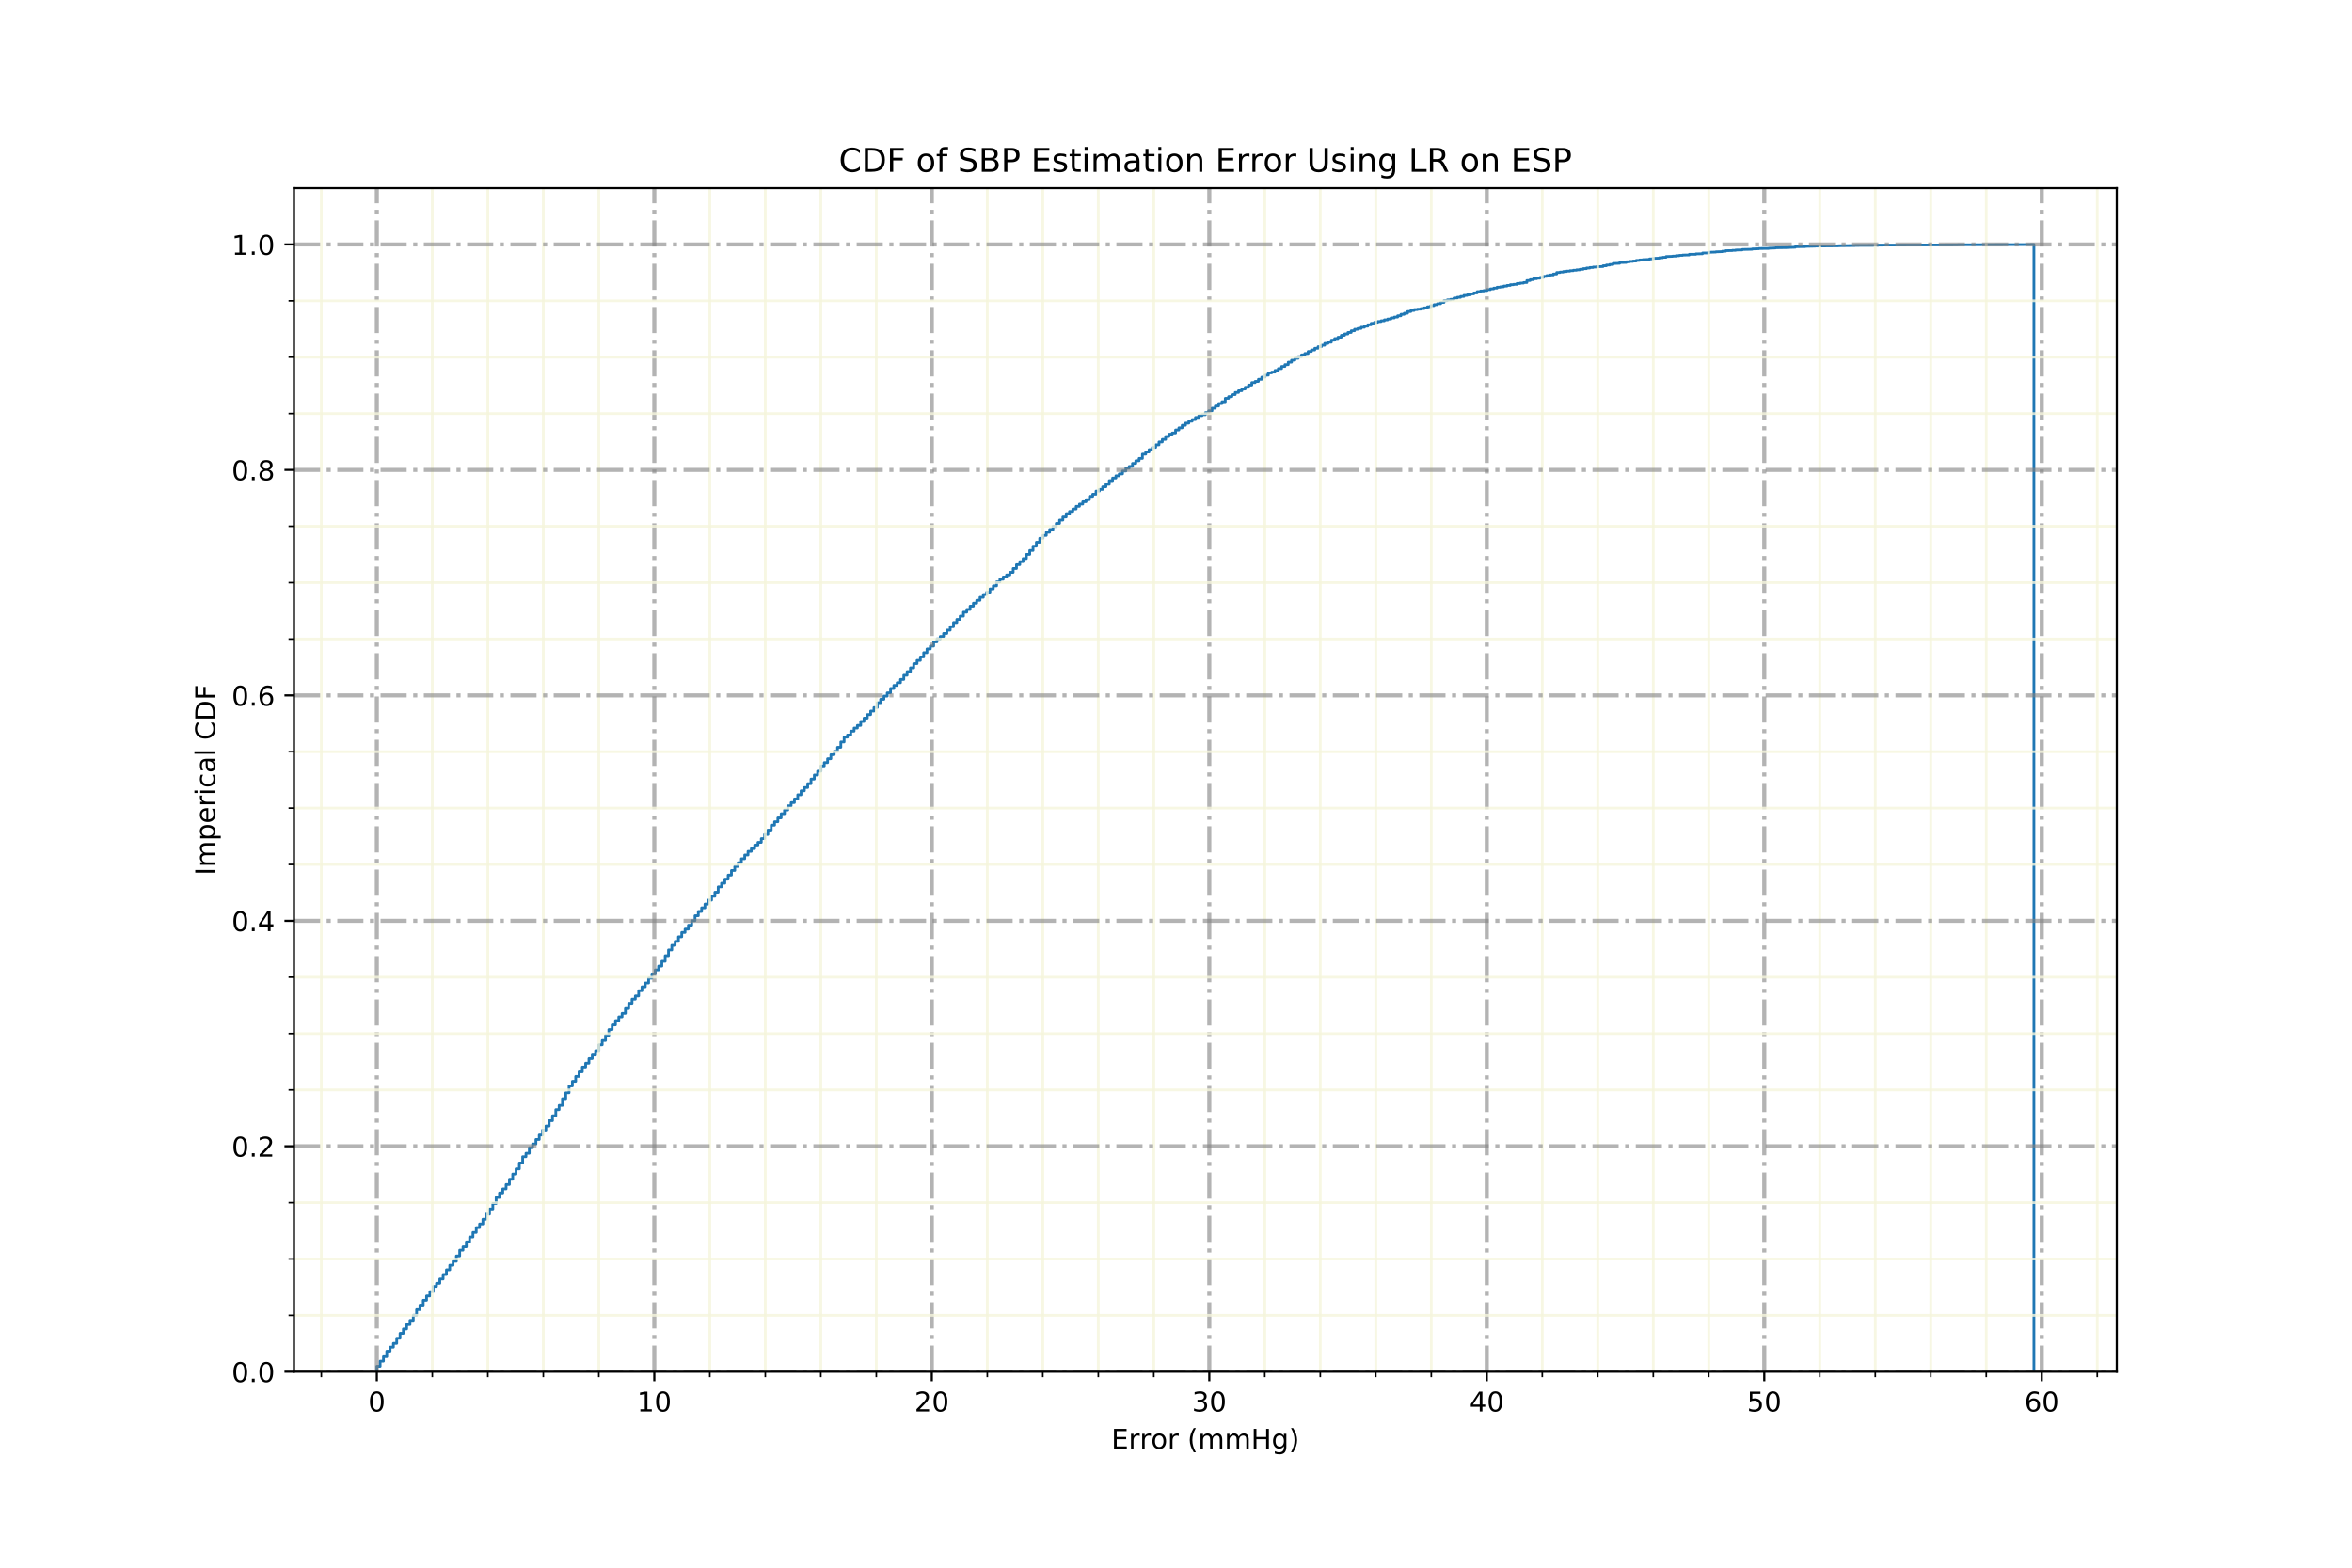 <?xml version="1.0" encoding="utf-8" standalone="no"?>
<!DOCTYPE svg PUBLIC "-//W3C//DTD SVG 1.1//EN"
  "http://www.w3.org/Graphics/SVG/1.1/DTD/svg11.dtd">
<!-- Created with matplotlib (https://matplotlib.org/) -->
<svg height="576pt" version="1.1" viewBox="0 0 864 576" width="864pt" xmlns="http://www.w3.org/2000/svg" xmlns:xlink="http://www.w3.org/1999/xlink">
 <defs>
  <style type="text/css">
*{stroke-linecap:butt;stroke-linejoin:round;}
  </style>
 </defs>
 <g id="figure_1">
  <g id="patch_1">
   <path d="M 0 576 
L 864 576 
L 864 0 
L 0 0 
z
" style="fill:#ffffff;"/>
  </g>
  <g id="axes_1">
   <g id="patch_2">
    <path d="M 108 504 
L 777.6 504 
L 777.6 69.12 
L 108 69.12 
z
" style="fill:#ffffff;"/>
   </g>
   <g id="patch_3">
    <path clip-path="url(#p859bf74085)" d="M 138.436 504 
L 138.436 501.997 
L 139.654 501.997 
L 139.654 500.111 
L 140.871 500.111 
L 140.871 498.461 
L 142.089 498.461 
L 142.089 496.457 
L 143.306 496.457 
L 143.306 494.965 
L 144.524 494.965 
L 144.524 493.59 
L 145.741 493.59 
L 145.741 491.704 
L 146.959 491.704 
L 146.959 489.897 
L 148.176 489.897 
L 148.176 488.286 
L 149.393 488.286 
L 149.393 486.676 
L 150.611 486.676 
L 150.611 485.144 
L 151.828 485.144 
L 151.828 483.258 
L 153.046 483.258 
L 153.046 481.176 
L 154.263 481.176 
L 154.263 479.526 
L 155.481 479.526 
L 155.481 477.758 
L 156.698 477.758 
L 156.698 476.148 
L 157.916 476.148 
L 157.916 474.576 
L 159.133 474.576 
L 159.133 472.651 
L 160.351 472.651 
L 160.351 471.512 
L 161.568 471.512 
L 161.568 469.941 
L 162.785 469.941 
L 162.785 468.291 
L 164.003 468.291 
L 164.003 466.562 
L 165.22 466.562 
L 165.22 464.873 
L 166.438 464.873 
L 166.438 463.42 
L 167.655 463.42 
L 167.655 461.455 
L 168.873 461.455 
L 168.873 459.334 
L 170.09 459.334 
L 170.09 458.116 
L 171.308 458.116 
L 171.308 456.309 
L 172.525 456.309 
L 172.525 454.502 
L 173.743 454.502 
L 173.743 452.813 
L 174.96 452.813 
L 174.96 451.045 
L 176.177 451.045 
L 176.177 449.709 
L 177.395 449.709 
L 177.395 447.981 
L 178.612 447.981 
L 178.612 446.095 
L 179.83 446.095 
L 179.83 444.21 
L 181.047 444.21 
L 181.047 442.167 
L 182.265 442.167 
L 182.265 439.967 
L 183.482 439.967 
L 183.482 438.317 
L 184.7 438.317 
L 184.7 436.824 
L 185.917 436.824 
L 185.917 435.214 
L 187.135 435.214 
L 187.135 433.289 
L 188.352 433.289 
L 188.352 431.364 
L 189.569 431.364 
L 189.569 429.478 
L 190.787 429.478 
L 190.787 427.318 
L 192.004 427.318 
L 192.004 425 
L 193.222 425 
L 193.222 423.743 
L 194.439 423.743 
L 194.439 421.7 
L 195.657 421.7 
L 195.657 420.325 
L 196.874 420.325 
L 196.874 418.675 
L 198.092 418.675 
L 198.092 417.025 
L 199.309 417.025 
L 199.309 415.218 
L 200.527 415.218 
L 200.527 413.725 
L 201.744 413.725 
L 201.744 411.761 
L 202.961 411.761 
L 202.961 409.954 
L 204.179 409.954 
L 204.179 407.715 
L 205.396 407.715 
L 205.396 406.144 
L 206.614 406.144 
L 206.614 403.669 
L 207.831 403.669 
L 207.831 401.508 
L 209.049 401.508 
L 209.049 398.994 
L 210.266 398.994 
L 210.266 397.305 
L 211.484 397.305 
L 211.484 395.498 
L 212.701 395.498 
L 212.701 393.808 
L 213.919 393.808 
L 213.919 392.041 
L 215.136 392.041 
L 215.136 390.626 
L 216.353 390.626 
L 216.353 388.937 
L 217.571 388.937 
L 217.571 387.641 
L 218.788 387.641 
L 218.788 386.03 
L 220.006 386.03 
L 220.006 383.869 
L 221.223 383.869 
L 221.223 382.298 
L 222.441 382.298 
L 222.441 380.412 
L 223.658 380.412 
L 223.658 378.291 
L 224.876 378.291 
L 224.876 376.563 
L 226.093 376.563 
L 226.093 374.991 
L 227.311 374.991 
L 227.311 373.616 
L 228.528 373.616 
L 228.528 372.32 
L 229.745 372.32 
L 229.745 370.552 
L 230.963 370.552 
L 230.963 368.627 
L 232.18 368.627 
L 232.18 367.095 
L 233.398 367.095 
L 233.398 365.917 
L 234.615 365.917 
L 234.615 363.992 
L 235.833 363.992 
L 235.833 362.578 
L 237.05 362.578 
L 237.05 361.163 
L 238.268 361.163 
L 238.268 359.396 
L 239.485 359.396 
L 239.485 357.824 
L 240.703 357.824 
L 240.703 356.371 
L 241.92 356.371 
L 241.92 354.956 
L 243.137 354.956 
L 243.137 353.189 
L 244.355 353.189 
L 244.355 351.146 
L 245.572 351.146 
L 245.572 349.025 
L 246.79 349.025 
L 246.79 347.335 
L 248.007 347.335 
L 248.007 345.882 
L 249.225 345.882 
L 249.225 344.193 
L 250.442 344.193 
L 250.442 342.582 
L 251.66 342.582 
L 251.66 341.364 
L 252.877 341.364 
L 252.877 339.95 
L 254.095 339.95 
L 254.095 338.261 
L 255.312 338.261 
L 255.312 336.454 
L 256.529 336.454 
L 256.529 334.882 
L 257.747 334.882 
L 257.747 333.547 
L 258.964 333.547 
L 258.964 332.172 
L 260.182 332.172 
L 260.182 330.718 
L 261.399 330.718 
L 261.399 329.304 
L 262.617 329.304 
L 262.617 327.811 
L 263.834 327.811 
L 263.834 325.847 
L 265.052 325.847 
L 265.052 324.511 
L 266.269 324.511 
L 266.269 323.019 
L 267.487 323.019 
L 267.487 321.526 
L 268.704 321.526 
L 268.704 319.837 
L 269.921 319.837 
L 269.921 318.344 
L 271.139 318.344 
L 271.139 316.969 
L 272.356 316.969 
L 272.356 315.515 
L 273.574 315.515 
L 273.574 314.14 
L 274.791 314.14 
L 274.791 312.805 
L 276.009 312.805 
L 276.009 311.783 
L 277.226 311.783 
L 277.226 310.487 
L 278.444 310.487 
L 278.444 309.505 
L 279.661 309.505 
L 279.661 308.13 
L 280.879 308.13 
L 280.879 306.598 
L 282.096 306.598 
L 282.096 304.987 
L 283.313 304.987 
L 283.313 303.18 
L 284.531 303.18 
L 284.531 301.923 
L 285.748 301.923 
L 285.748 300.509 
L 286.966 300.509 
L 286.966 298.977 
L 288.183 298.977 
L 288.183 297.602 
L 289.401 297.602 
L 289.401 296.07 
L 290.618 296.07 
L 290.618 294.891 
L 291.836 294.891 
L 291.836 293.556 
L 293.053 293.556 
L 293.053 292.023 
L 294.271 292.023 
L 294.271 290.57 
L 295.488 290.57 
L 295.488 289.352 
L 296.705 289.352 
L 296.705 287.938 
L 297.923 287.938 
L 297.923 286.249 
L 299.14 286.249 
L 299.14 284.756 
L 300.358 284.756 
L 300.358 283.342 
L 301.575 283.342 
L 301.575 281.417 
L 302.793 281.417 
L 302.793 280.199 
L 304.01 280.199 
L 304.01 278.785 
L 305.228 278.785 
L 305.228 277.292 
L 306.445 277.292 
L 306.445 276.035 
L 307.663 276.035 
L 307.663 274.581 
L 308.88 274.581 
L 308.88 272.617 
L 310.097 272.617 
L 310.097 270.849 
L 311.315 270.849 
L 311.315 270.064 
L 312.532 270.064 
L 312.532 268.649 
L 313.75 268.649 
L 313.75 267.51 
L 314.967 267.51 
L 314.967 266.528 
L 316.185 266.528 
L 316.185 265.075 
L 317.402 265.075 
L 317.402 263.857 
L 318.62 263.857 
L 318.62 262.56 
L 319.837 262.56 
L 319.837 261.264 
L 321.055 261.264 
L 321.055 259.968 
L 322.272 259.968 
L 322.272 258.2 
L 323.489 258.2 
L 323.489 256.943 
L 324.707 256.943 
L 324.707 255.764 
L 325.924 255.764 
L 325.924 254.586 
L 327.142 254.586 
L 327.142 252.975 
L 328.359 252.975 
L 328.359 251.836 
L 329.577 251.836 
L 329.577 250.854 
L 330.794 250.854 
L 330.794 249.636 
L 332.012 249.636 
L 332.012 248.104 
L 333.229 248.104 
L 333.229 246.768 
L 334.447 246.768 
L 334.447 245.393 
L 335.664 245.393 
L 335.664 243.822 
L 336.881 243.822 
L 336.881 242.643 
L 338.099 242.643 
L 338.099 241.386 
L 339.316 241.386 
L 339.316 239.815 
L 340.534 239.815 
L 340.534 238.44 
L 341.751 238.44 
L 341.751 237.379 
L 342.969 237.379 
L 342.969 235.847 
L 344.186 235.847 
L 344.186 234.747 
L 345.404 234.747 
L 345.404 233.844 
L 346.621 233.844 
L 346.621 232.744 
L 347.839 232.744 
L 347.839 231.526 
L 349.056 231.526 
L 349.056 230.269 
L 350.273 230.269 
L 350.273 228.737 
L 351.491 228.737 
L 351.491 227.598 
L 352.708 227.598 
L 352.708 226.38 
L 353.926 226.38 
L 353.926 224.926 
L 355.143 224.926 
L 355.143 223.944 
L 356.361 223.944 
L 356.361 222.726 
L 357.578 222.726 
L 357.578 221.626 
L 358.796 221.626 
L 358.796 220.566 
L 360.013 220.566 
L 360.013 219.466 
L 361.231 219.466 
L 361.231 218.444 
L 362.448 218.444 
L 362.448 217.58 
L 363.665 217.58 
L 363.665 216.402 
L 364.883 216.402 
L 364.883 215.262 
L 366.1 215.262 
L 366.1 213.809 
L 367.318 213.809 
L 367.318 212.827 
L 368.535 212.827 
L 368.535 212.002 
L 369.753 212.002 
L 369.753 211.255 
L 370.97 211.255 
L 370.97 210.313 
L 372.188 210.313 
L 372.188 208.898 
L 373.405 208.898 
L 373.405 207.484 
L 374.623 207.484 
L 374.623 206.384 
L 375.84 206.384 
L 375.84 205.245 
L 377.057 205.245 
L 377.057 203.713 
L 378.275 203.713 
L 378.275 202.259 
L 379.492 202.259 
L 379.492 200.688 
L 380.71 200.688 
L 380.71 199.235 
L 381.927 199.235 
L 381.927 197.781 
L 383.145 197.781 
L 383.145 196.72 
L 384.362 196.72 
L 384.362 195.581 
L 385.58 195.581 
L 385.58 194.56 
L 386.797 194.56 
L 386.797 193.421 
L 388.015 193.421 
L 388.015 192.321 
L 389.232 192.321 
L 389.232 191.103 
L 390.449 191.103 
L 390.449 189.964 
L 391.667 189.964 
L 391.667 188.746 
L 392.884 188.746 
L 392.884 187.921 
L 394.102 187.921 
L 394.102 187.017 
L 395.319 187.017 
L 395.319 186.035 
L 396.537 186.035 
L 396.537 185.21 
L 397.754 185.21 
L 397.754 184.346 
L 398.972 184.346 
L 398.972 183.6 
L 400.189 183.6 
L 400.189 182.382 
L 401.407 182.382 
L 401.407 181.596 
L 402.624 181.596 
L 402.624 180.457 
L 403.841 180.457 
L 403.841 179.828 
L 405.059 179.828 
L 405.059 178.885 
L 406.276 178.885 
L 406.276 177.943 
L 407.494 177.943 
L 407.494 176.607 
L 408.711 176.607 
L 408.711 175.664 
L 409.929 175.664 
L 409.929 174.839 
L 411.146 174.839 
L 411.146 174.132 
L 412.364 174.132 
L 412.364 173.071 
L 413.581 173.071 
L 413.581 172.05 
L 414.799 172.05 
L 414.799 171.382 
L 416.016 171.382 
L 416.016 170.282 
L 417.233 170.282 
L 417.233 169.3 
L 418.451 169.3 
L 418.451 168.436 
L 419.668 168.436 
L 419.668 166.865 
L 420.886 166.865 
L 420.886 166.079 
L 422.103 166.079 
L 422.103 165.215 
L 423.321 165.215 
L 423.321 164.39 
L 424.538 164.39 
L 424.538 163.447 
L 425.756 163.447 
L 425.756 162.386 
L 426.973 162.386 
L 426.973 161.443 
L 428.191 161.443 
L 428.191 160.383 
L 429.408 160.383 
L 429.408 159.518 
L 430.625 159.518 
L 430.625 159.086 
L 431.843 159.086 
L 431.843 157.986 
L 433.06 157.986 
L 433.06 157.201 
L 434.278 157.201 
L 434.278 156.258 
L 435.495 156.258 
L 435.495 155.472 
L 436.713 155.472 
L 436.713 154.765 
L 437.93 154.765 
L 437.93 154.176 
L 439.148 154.176 
L 439.148 153.39 
L 440.365 153.39 
L 440.365 152.722 
L 441.583 152.722 
L 441.583 152.369 
L 442.8 152.369 
L 442.8 151.622 
L 444.017 151.622 
L 444.017 150.955 
L 445.235 150.955 
L 445.235 149.972 
L 446.452 149.972 
L 446.452 149.187 
L 447.67 149.187 
L 447.67 148.283 
L 448.887 148.283 
L 448.887 147.615 
L 450.105 147.615 
L 450.105 146.358 
L 451.322 146.358 
L 451.322 145.73 
L 452.54 145.73 
L 452.54 144.983 
L 453.757 144.983 
L 453.757 144.198 
L 454.975 144.198 
L 454.975 143.569 
L 456.192 143.569 
L 456.192 142.941 
L 457.409 142.941 
L 457.409 142.312 
L 458.627 142.312 
L 458.627 141.487 
L 459.844 141.487 
L 459.844 140.584 
L 461.062 140.584 
L 461.062 140.151 
L 462.279 140.151 
L 462.279 139.366 
L 463.497 139.366 
L 463.497 138.58 
L 464.714 138.58 
L 464.714 137.834 
L 465.932 137.834 
L 465.932 137.009 
L 467.149 137.009 
L 467.149 136.734 
L 468.367 136.734 
L 468.367 136.105 
L 469.584 136.105 
L 469.584 135.437 
L 470.801 135.437 
L 470.801 134.652 
L 472.019 134.652 
L 472.019 133.984 
L 473.236 133.984 
L 473.236 133.08 
L 474.454 133.08 
L 474.454 132.334 
L 475.671 132.334 
L 475.671 131.666 
L 476.889 131.666 
L 476.889 131.038 
L 478.106 131.038 
L 478.106 130.409 
L 479.324 130.409 
L 479.324 129.898 
L 480.541 129.898 
L 480.541 129.152 
L 481.759 129.152 
L 481.759 128.602 
L 482.976 128.602 
L 482.976 127.973 
L 484.193 127.973 
L 484.193 127.384 
L 485.411 127.384 
L 485.411 126.834 
L 486.628 126.834 
L 486.628 126.166 
L 487.846 126.166 
L 487.846 125.734 
L 489.063 125.734 
L 489.063 124.988 
L 490.281 124.988 
L 490.281 124.399 
L 491.498 124.399 
L 491.498 123.927 
L 492.716 123.927 
L 492.716 123.22 
L 493.933 123.22 
L 493.933 122.709 
L 495.151 122.709 
L 495.151 122.159 
L 496.368 122.159 
L 496.368 121.531 
L 497.585 121.531 
L 497.585 120.981 
L 498.803 120.981 
L 498.803 120.667 
L 500.02 120.667 
L 500.02 120.234 
L 501.238 120.234 
L 501.238 119.842 
L 502.455 119.842 
L 502.455 119.331 
L 503.673 119.331 
L 503.673 118.82 
L 504.89 118.82 
L 504.89 118.427 
L 506.108 118.427 
L 506.108 118.152 
L 507.325 118.152 
L 507.325 117.877 
L 508.543 117.877 
L 508.543 117.524 
L 509.76 117.524 
L 509.76 117.21 
L 510.977 117.21 
L 510.977 116.817 
L 512.195 116.817 
L 512.195 116.502 
L 513.412 116.502 
L 513.412 116.031 
L 514.63 116.031 
L 514.63 115.481 
L 515.847 115.481 
L 515.847 115.088 
L 517.065 115.088 
L 517.065 114.46 
L 518.282 114.46 
L 518.282 114.067 
L 519.5 114.067 
L 519.5 113.753 
L 520.717 113.753 
L 520.717 113.595 
L 521.935 113.595 
L 521.935 113.399 
L 523.152 113.399 
L 523.152 113.124 
L 524.369 113.124 
L 524.369 112.731 
L 525.587 112.731 
L 525.587 112.299 
L 526.804 112.299 
L 526.804 111.945 
L 528.022 111.945 
L 528.022 111.592 
L 529.239 111.592 
L 529.239 111.121 
L 530.457 111.121 
L 530.457 110.453 
L 531.674 110.453 
L 531.674 110.178 
L 532.892 110.178 
L 532.892 109.981 
L 534.109 109.981 
L 534.109 109.51 
L 535.327 109.51 
L 535.327 109.235 
L 536.544 109.235 
L 536.544 108.921 
L 537.761 108.921 
L 537.761 108.528 
L 538.979 108.528 
L 538.979 108.331 
L 540.196 108.331 
L 540.196 107.978 
L 541.414 107.978 
L 541.414 107.624 
L 542.631 107.624 
L 542.631 107.153 
L 543.849 107.153 
L 543.849 106.917 
L 545.066 106.917 
L 545.066 106.76 
L 546.284 106.76 
L 546.284 106.406 
L 547.501 106.406 
L 547.501 106.131 
L 548.719 106.131 
L 548.719 105.856 
L 549.936 105.856 
L 549.936 105.542 
L 551.153 105.542 
L 551.153 105.385 
L 552.371 105.385 
L 552.371 105.11 
L 553.588 105.11 
L 553.588 104.874 
L 554.806 104.874 
L 554.806 104.599 
L 556.023 104.599 
L 556.023 104.482 
L 557.241 104.482 
L 557.241 104.167 
L 558.458 104.167 
L 558.458 104.01 
L 559.676 104.01 
L 559.676 103.814 
L 560.893 103.814 
L 560.893 103.067 
L 562.111 103.067 
L 562.111 102.753 
L 563.328 102.753 
L 563.328 102.399 
L 564.545 102.399 
L 564.545 102.203 
L 565.763 102.203 
L 565.763 101.928 
L 566.98 101.928 
L 566.98 101.535 
L 568.198 101.535 
L 568.198 101.26 
L 569.415 101.26 
L 569.415 101.025 
L 570.633 101.025 
L 570.633 100.671 
L 571.85 100.671 
L 571.85 100.121 
L 573.068 100.121 
L 573.068 99.964 
L 574.285 99.964 
L 574.285 99.767 
L 575.503 99.767 
L 575.503 99.61 
L 576.72 99.61 
L 576.72 99.453 
L 577.937 99.453 
L 577.937 99.296 
L 579.155 99.296 
L 579.155 99.139 
L 580.372 99.139 
L 580.372 98.942 
L 581.59 98.942 
L 581.59 98.707 
L 582.807 98.707 
L 582.807 98.471 
L 584.025 98.471 
L 584.025 98.275 
L 585.242 98.275 
L 585.242 98.118 
L 586.46 98.118 
L 586.46 98 
L 588.895 97.921 
L 588.895 97.646 
L 590.112 97.646 
L 590.112 97.371 
L 591.329 97.371 
L 591.329 97.175 
L 592.547 97.175 
L 592.547 96.821 
L 594.982 96.743 
L 594.982 96.468 
L 597.417 96.428 
L 597.417 96.193 
L 598.634 96.193 
L 598.634 96.035 
L 599.852 96.035 
L 599.852 95.918 
L 601.069 95.918 
L 601.069 95.682 
L 602.287 95.682 
L 602.287 95.525 
L 603.504 95.525 
L 603.504 95.407 
L 605.939 95.328 
L 605.939 95.132 
L 607.156 95.132 
L 607.156 94.935 
L 609.591 94.857 
L 609.591 94.7 
L 610.809 94.7 
L 610.809 94.543 
L 612.026 94.543 
L 612.026 94.268 
L 614.461 94.189 
L 614.461 94.111 
L 615.679 94.111 
L 615.679 93.953 
L 616.896 93.953 
L 616.896 93.836 
L 618.113 93.836 
L 618.113 93.718 
L 620.548 93.678 
L 620.548 93.443 
L 622.983 93.443 
L 622.983 93.286 
L 625.418 93.246 
L 625.418 92.971 
L 627.853 92.932 
L 627.853 92.696 
L 630.288 92.618 
L 630.288 92.539 
L 632.723 92.461 
L 632.723 92.303 
L 633.94 92.303 
L 633.94 92.107 
L 636.375 92.068 
L 636.375 91.989 
L 637.593 91.989 
L 637.593 91.871 
L 640.028 91.832 
L 640.028 91.675 
L 643.68 91.596 
L 643.68 91.478 
L 646.115 91.4 
L 646.115 91.321 
L 649.767 91.282 
L 649.767 91.204 
L 652.202 91.125 
L 652.202 91.046 
L 657.072 90.968 
L 657.072 90.929 
L 659.507 90.85 
L 659.507 90.654 
L 663.159 90.614 
L 663.159 90.536 
L 666.812 90.457 
L 666.812 90.418 
L 675.334 90.339 
L 675.334 90.3 
L 681.421 90.221 
L 681.421 90.182 
L 689.943 90.143 
L 689.943 90.064 
L 719.162 89.986 
L 719.162 89.946 
L 745.946 89.868 
L 745.946 89.829 
L 747.164 89.829 
L 747.164 504 
L 747.164 504 
" style="fill:none;stroke:#1f77b4;stroke-linejoin:miter;"/>
   </g>
   <g id="matplotlib.axis_1">
    <g id="xtick_1">
     <g id="line2d_1">
      <path clip-path="url(#p859bf74085)" d="M 138.429 504 
L 138.429 69.12 
" style="fill:none;stroke:#808080;stroke-dasharray:9.6,2.4,1.5,2.4;stroke-dashoffset:0;stroke-opacity:0.6;stroke-width:1.5;"/>
     </g>
     <g id="line2d_2">
      <defs>
       <path d="M 0 0 
L 0 3.5 
" id="mbf875404cd" style="stroke:#000000;stroke-width:0.8;"/>
      </defs>
      <g>
       <use style="stroke:#000000;stroke-width:0.8;" x="138.429" xlink:href="#mbf875404cd" y="504"/>
      </g>
     </g>
     <g id="text_1">
      <!-- 0 -->
      <defs>
       <path d="M 31.781 66.406 
Q 24.172 66.406 20.328 58.906 
Q 16.5 51.422 16.5 36.375 
Q 16.5 21.391 20.328 13.891 
Q 24.172 6.391 31.781 6.391 
Q 39.453 6.391 43.281 13.891 
Q 47.125 21.391 47.125 36.375 
Q 47.125 51.422 43.281 58.906 
Q 39.453 66.406 31.781 66.406 
z
M 31.781 74.219 
Q 44.047 74.219 50.516 64.516 
Q 56.984 54.828 56.984 36.375 
Q 56.984 17.969 50.516 8.266 
Q 44.047 -1.422 31.781 -1.422 
Q 19.531 -1.422 13.062 8.266 
Q 6.594 17.969 6.594 36.375 
Q 6.594 54.828 13.062 64.516 
Q 19.531 74.219 31.781 74.219 
z
" id="DejaVuSans-48"/>
      </defs>
      <g transform="translate(135.247 518.598)scale(0.1 -0.1)">
       <use xlink:href="#DejaVuSans-48"/>
      </g>
     </g>
    </g>
    <g id="xtick_2">
     <g id="line2d_3">
      <path clip-path="url(#p859bf74085)" d="M 240.363 504 
L 240.363 69.12 
" style="fill:none;stroke:#808080;stroke-dasharray:9.6,2.4,1.5,2.4;stroke-dashoffset:0;stroke-opacity:0.6;stroke-width:1.5;"/>
     </g>
     <g id="line2d_4">
      <g>
       <use style="stroke:#000000;stroke-width:0.8;" x="240.363" xlink:href="#mbf875404cd" y="504"/>
      </g>
     </g>
     <g id="text_2">
      <!-- 10 -->
      <defs>
       <path d="M 12.406 8.297 
L 28.516 8.297 
L 28.516 63.922 
L 10.984 60.406 
L 10.984 69.391 
L 28.422 72.906 
L 38.281 72.906 
L 38.281 8.297 
L 54.391 8.297 
L 54.391 0 
L 12.406 0 
z
" id="DejaVuSans-49"/>
      </defs>
      <g transform="translate(234.001 518.598)scale(0.1 -0.1)">
       <use xlink:href="#DejaVuSans-49"/>
       <use x="63.623" xlink:href="#DejaVuSans-48"/>
      </g>
     </g>
    </g>
    <g id="xtick_3">
     <g id="line2d_5">
      <path clip-path="url(#p859bf74085)" d="M 342.298 504 
L 342.298 69.12 
" style="fill:none;stroke:#808080;stroke-dasharray:9.6,2.4,1.5,2.4;stroke-dashoffset:0;stroke-opacity:0.6;stroke-width:1.5;"/>
     </g>
     <g id="line2d_6">
      <g>
       <use style="stroke:#000000;stroke-width:0.8;" x="342.298" xlink:href="#mbf875404cd" y="504"/>
      </g>
     </g>
     <g id="text_3">
      <!-- 20 -->
      <defs>
       <path d="M 19.188 8.297 
L 53.609 8.297 
L 53.609 0 
L 7.328 0 
L 7.328 8.297 
Q 12.938 14.109 22.625 23.891 
Q 32.328 33.688 34.812 36.531 
Q 39.547 41.844 41.422 45.531 
Q 43.312 49.219 43.312 52.781 
Q 43.312 58.594 39.234 62.25 
Q 35.156 65.922 28.609 65.922 
Q 23.969 65.922 18.812 64.312 
Q 13.672 62.703 7.812 59.422 
L 7.812 69.391 
Q 13.766 71.781 18.938 73 
Q 24.125 74.219 28.422 74.219 
Q 39.75 74.219 46.484 68.547 
Q 53.219 62.891 53.219 53.422 
Q 53.219 48.922 51.531 44.891 
Q 49.859 40.875 45.406 35.406 
Q 44.188 33.984 37.641 27.219 
Q 31.109 20.453 19.188 8.297 
z
" id="DejaVuSans-50"/>
      </defs>
      <g transform="translate(335.935 518.598)scale(0.1 -0.1)">
       <use xlink:href="#DejaVuSans-50"/>
       <use x="63.623" xlink:href="#DejaVuSans-48"/>
      </g>
     </g>
    </g>
    <g id="xtick_4">
     <g id="line2d_7">
      <path clip-path="url(#p859bf74085)" d="M 444.233 504 
L 444.233 69.12 
" style="fill:none;stroke:#808080;stroke-dasharray:9.6,2.4,1.5,2.4;stroke-dashoffset:0;stroke-opacity:0.6;stroke-width:1.5;"/>
     </g>
     <g id="line2d_8">
      <g>
       <use style="stroke:#000000;stroke-width:0.8;" x="444.233" xlink:href="#mbf875404cd" y="504"/>
      </g>
     </g>
     <g id="text_4">
      <!-- 30 -->
      <defs>
       <path d="M 40.578 39.312 
Q 47.656 37.797 51.625 33 
Q 55.609 28.219 55.609 21.188 
Q 55.609 10.406 48.188 4.484 
Q 40.766 -1.422 27.094 -1.422 
Q 22.516 -1.422 17.656 -0.516 
Q 12.797 0.391 7.625 2.203 
L 7.625 11.719 
Q 11.719 9.328 16.594 8.109 
Q 21.484 6.891 26.812 6.891 
Q 36.078 6.891 40.938 10.547 
Q 45.797 14.203 45.797 21.188 
Q 45.797 27.641 41.281 31.266 
Q 36.766 34.906 28.719 34.906 
L 20.219 34.906 
L 20.219 43.016 
L 29.109 43.016 
Q 36.375 43.016 40.234 45.922 
Q 44.094 48.828 44.094 54.297 
Q 44.094 59.906 40.109 62.906 
Q 36.141 65.922 28.719 65.922 
Q 24.656 65.922 20.016 65.031 
Q 15.375 64.156 9.812 62.312 
L 9.812 71.094 
Q 15.438 72.656 20.344 73.438 
Q 25.25 74.219 29.594 74.219 
Q 40.828 74.219 47.359 69.109 
Q 53.906 64.016 53.906 55.328 
Q 53.906 49.266 50.438 45.094 
Q 46.969 40.922 40.578 39.312 
z
" id="DejaVuSans-51"/>
      </defs>
      <g transform="translate(437.87 518.598)scale(0.1 -0.1)">
       <use xlink:href="#DejaVuSans-51"/>
       <use x="63.623" xlink:href="#DejaVuSans-48"/>
      </g>
     </g>
    </g>
    <g id="xtick_5">
     <g id="line2d_9">
      <path clip-path="url(#p859bf74085)" d="M 546.167 504 
L 546.167 69.12 
" style="fill:none;stroke:#808080;stroke-dasharray:9.6,2.4,1.5,2.4;stroke-dashoffset:0;stroke-opacity:0.6;stroke-width:1.5;"/>
     </g>
     <g id="line2d_10">
      <g>
       <use style="stroke:#000000;stroke-width:0.8;" x="546.167" xlink:href="#mbf875404cd" y="504"/>
      </g>
     </g>
     <g id="text_5">
      <!-- 40 -->
      <defs>
       <path d="M 37.797 64.312 
L 12.891 25.391 
L 37.797 25.391 
z
M 35.203 72.906 
L 47.609 72.906 
L 47.609 25.391 
L 58.016 25.391 
L 58.016 17.188 
L 47.609 17.188 
L 47.609 0 
L 37.797 0 
L 37.797 17.188 
L 4.891 17.188 
L 4.891 26.703 
z
" id="DejaVuSans-52"/>
      </defs>
      <g transform="translate(539.805 518.598)scale(0.1 -0.1)">
       <use xlink:href="#DejaVuSans-52"/>
       <use x="63.623" xlink:href="#DejaVuSans-48"/>
      </g>
     </g>
    </g>
    <g id="xtick_6">
     <g id="line2d_11">
      <path clip-path="url(#p859bf74085)" d="M 648.102 504 
L 648.102 69.12 
" style="fill:none;stroke:#808080;stroke-dasharray:9.6,2.4,1.5,2.4;stroke-dashoffset:0;stroke-opacity:0.6;stroke-width:1.5;"/>
     </g>
     <g id="line2d_12">
      <g>
       <use style="stroke:#000000;stroke-width:0.8;" x="648.102" xlink:href="#mbf875404cd" y="504"/>
      </g>
     </g>
     <g id="text_6">
      <!-- 50 -->
      <defs>
       <path d="M 10.797 72.906 
L 49.516 72.906 
L 49.516 64.594 
L 19.828 64.594 
L 19.828 46.734 
Q 21.969 47.469 24.109 47.828 
Q 26.266 48.188 28.422 48.188 
Q 40.625 48.188 47.75 41.5 
Q 54.891 34.812 54.891 23.391 
Q 54.891 11.625 47.562 5.094 
Q 40.234 -1.422 26.906 -1.422 
Q 22.312 -1.422 17.547 -0.641 
Q 12.797 0.141 7.719 1.703 
L 7.719 11.625 
Q 12.109 9.234 16.797 8.062 
Q 21.484 6.891 26.703 6.891 
Q 35.156 6.891 40.078 11.328 
Q 45.016 15.766 45.016 23.391 
Q 45.016 31 40.078 35.438 
Q 35.156 39.891 26.703 39.891 
Q 22.75 39.891 18.812 39.016 
Q 14.891 38.141 10.797 36.281 
z
" id="DejaVuSans-53"/>
      </defs>
      <g transform="translate(641.74 518.598)scale(0.1 -0.1)">
       <use xlink:href="#DejaVuSans-53"/>
       <use x="63.623" xlink:href="#DejaVuSans-48"/>
      </g>
     </g>
    </g>
    <g id="xtick_7">
     <g id="line2d_13">
      <path clip-path="url(#p859bf74085)" d="M 750.037 504 
L 750.037 69.12 
" style="fill:none;stroke:#808080;stroke-dasharray:9.6,2.4,1.5,2.4;stroke-dashoffset:0;stroke-opacity:0.6;stroke-width:1.5;"/>
     </g>
     <g id="line2d_14">
      <g>
       <use style="stroke:#000000;stroke-width:0.8;" x="750.037" xlink:href="#mbf875404cd" y="504"/>
      </g>
     </g>
     <g id="text_7">
      <!-- 60 -->
      <defs>
       <path d="M 33.016 40.375 
Q 26.375 40.375 22.484 35.828 
Q 18.609 31.297 18.609 23.391 
Q 18.609 15.531 22.484 10.953 
Q 26.375 6.391 33.016 6.391 
Q 39.656 6.391 43.531 10.953 
Q 47.406 15.531 47.406 23.391 
Q 47.406 31.297 43.531 35.828 
Q 39.656 40.375 33.016 40.375 
z
M 52.594 71.297 
L 52.594 62.312 
Q 48.875 64.062 45.094 64.984 
Q 41.312 65.922 37.594 65.922 
Q 27.828 65.922 22.672 59.328 
Q 17.531 52.734 16.797 39.406 
Q 19.672 43.656 24.016 45.922 
Q 28.375 48.188 33.594 48.188 
Q 44.578 48.188 50.953 41.516 
Q 57.328 34.859 57.328 23.391 
Q 57.328 12.156 50.688 5.359 
Q 44.047 -1.422 33.016 -1.422 
Q 20.359 -1.422 13.672 8.266 
Q 6.984 17.969 6.984 36.375 
Q 6.984 53.656 15.188 63.938 
Q 23.391 74.219 37.203 74.219 
Q 40.922 74.219 44.703 73.484 
Q 48.484 72.75 52.594 71.297 
z
" id="DejaVuSans-54"/>
      </defs>
      <g transform="translate(743.674 518.598)scale(0.1 -0.1)">
       <use xlink:href="#DejaVuSans-54"/>
       <use x="63.623" xlink:href="#DejaVuSans-48"/>
      </g>
     </g>
    </g>
    <g id="xtick_8">
     <g id="line2d_15">
      <path clip-path="url(#p859bf74085)" d="M 118.042 504 
L 118.042 69.12 
" style="fill:none;stroke:#f5f5dc;stroke-linecap:square;stroke-opacity:0.8;"/>
     </g>
     <g id="line2d_16">
      <defs>
       <path d="M 0 0 
L 0 2 
" id="m4f3c7e0ce3" style="stroke:#000000;stroke-width:0.6;"/>
      </defs>
      <g>
       <use style="stroke:#000000;stroke-width:0.6;" x="118.042" xlink:href="#m4f3c7e0ce3" y="504"/>
      </g>
     </g>
    </g>
    <g id="xtick_9">
     <g id="line2d_17">
      <path clip-path="url(#p859bf74085)" d="M 158.815 504 
L 158.815 69.12 
" style="fill:none;stroke:#f5f5dc;stroke-linecap:square;stroke-opacity:0.8;"/>
     </g>
     <g id="line2d_18">
      <g>
       <use style="stroke:#000000;stroke-width:0.6;" x="158.815" xlink:href="#m4f3c7e0ce3" y="504"/>
      </g>
     </g>
    </g>
    <g id="xtick_10">
     <g id="line2d_19">
      <path clip-path="url(#p859bf74085)" d="M 179.202 504 
L 179.202 69.12 
" style="fill:none;stroke:#f5f5dc;stroke-linecap:square;stroke-opacity:0.8;"/>
     </g>
     <g id="line2d_20">
      <g>
       <use style="stroke:#000000;stroke-width:0.6;" x="179.202" xlink:href="#m4f3c7e0ce3" y="504"/>
      </g>
     </g>
    </g>
    <g id="xtick_11">
     <g id="line2d_21">
      <path clip-path="url(#p859bf74085)" d="M 199.589 504 
L 199.589 69.12 
" style="fill:none;stroke:#f5f5dc;stroke-linecap:square;stroke-opacity:0.8;"/>
     </g>
     <g id="line2d_22">
      <g>
       <use style="stroke:#000000;stroke-width:0.6;" x="199.589" xlink:href="#m4f3c7e0ce3" y="504"/>
      </g>
     </g>
    </g>
    <g id="xtick_12">
     <g id="line2d_23">
      <path clip-path="url(#p859bf74085)" d="M 219.976 504 
L 219.976 69.12 
" style="fill:none;stroke:#f5f5dc;stroke-linecap:square;stroke-opacity:0.8;"/>
     </g>
     <g id="line2d_24">
      <g>
       <use style="stroke:#000000;stroke-width:0.6;" x="219.976" xlink:href="#m4f3c7e0ce3" y="504"/>
      </g>
     </g>
    </g>
    <g id="xtick_13">
     <g id="line2d_25">
      <path clip-path="url(#p859bf74085)" d="M 260.75 504 
L 260.75 69.12 
" style="fill:none;stroke:#f5f5dc;stroke-linecap:square;stroke-opacity:0.8;"/>
     </g>
     <g id="line2d_26">
      <g>
       <use style="stroke:#000000;stroke-width:0.6;" x="260.75" xlink:href="#m4f3c7e0ce3" y="504"/>
      </g>
     </g>
    </g>
    <g id="xtick_14">
     <g id="line2d_27">
      <path clip-path="url(#p859bf74085)" d="M 281.137 504 
L 281.137 69.12 
" style="fill:none;stroke:#f5f5dc;stroke-linecap:square;stroke-opacity:0.8;"/>
     </g>
     <g id="line2d_28">
      <g>
       <use style="stroke:#000000;stroke-width:0.6;" x="281.137" xlink:href="#m4f3c7e0ce3" y="504"/>
      </g>
     </g>
    </g>
    <g id="xtick_15">
     <g id="line2d_29">
      <path clip-path="url(#p859bf74085)" d="M 301.524 504 
L 301.524 69.12 
" style="fill:none;stroke:#f5f5dc;stroke-linecap:square;stroke-opacity:0.8;"/>
     </g>
     <g id="line2d_30">
      <g>
       <use style="stroke:#000000;stroke-width:0.6;" x="301.524" xlink:href="#m4f3c7e0ce3" y="504"/>
      </g>
     </g>
    </g>
    <g id="xtick_16">
     <g id="line2d_31">
      <path clip-path="url(#p859bf74085)" d="M 321.911 504 
L 321.911 69.12 
" style="fill:none;stroke:#f5f5dc;stroke-linecap:square;stroke-opacity:0.8;"/>
     </g>
     <g id="line2d_32">
      <g>
       <use style="stroke:#000000;stroke-width:0.6;" x="321.911" xlink:href="#m4f3c7e0ce3" y="504"/>
      </g>
     </g>
    </g>
    <g id="xtick_17">
     <g id="line2d_33">
      <path clip-path="url(#p859bf74085)" d="M 362.685 504 
L 362.685 69.12 
" style="fill:none;stroke:#f5f5dc;stroke-linecap:square;stroke-opacity:0.8;"/>
     </g>
     <g id="line2d_34">
      <g>
       <use style="stroke:#000000;stroke-width:0.6;" x="362.685" xlink:href="#m4f3c7e0ce3" y="504"/>
      </g>
     </g>
    </g>
    <g id="xtick_18">
     <g id="line2d_35">
      <path clip-path="url(#p859bf74085)" d="M 383.072 504 
L 383.072 69.12 
" style="fill:none;stroke:#f5f5dc;stroke-linecap:square;stroke-opacity:0.8;"/>
     </g>
     <g id="line2d_36">
      <g>
       <use style="stroke:#000000;stroke-width:0.6;" x="383.072" xlink:href="#m4f3c7e0ce3" y="504"/>
      </g>
     </g>
    </g>
    <g id="xtick_19">
     <g id="line2d_37">
      <path clip-path="url(#p859bf74085)" d="M 403.459 504 
L 403.459 69.12 
" style="fill:none;stroke:#f5f5dc;stroke-linecap:square;stroke-opacity:0.8;"/>
     </g>
     <g id="line2d_38">
      <g>
       <use style="stroke:#000000;stroke-width:0.6;" x="403.459" xlink:href="#m4f3c7e0ce3" y="504"/>
      </g>
     </g>
    </g>
    <g id="xtick_20">
     <g id="line2d_39">
      <path clip-path="url(#p859bf74085)" d="M 423.846 504 
L 423.846 69.12 
" style="fill:none;stroke:#f5f5dc;stroke-linecap:square;stroke-opacity:0.8;"/>
     </g>
     <g id="line2d_40">
      <g>
       <use style="stroke:#000000;stroke-width:0.6;" x="423.846" xlink:href="#m4f3c7e0ce3" y="504"/>
      </g>
     </g>
    </g>
    <g id="xtick_21">
     <g id="line2d_41">
      <path clip-path="url(#p859bf74085)" d="M 464.62 504 
L 464.62 69.12 
" style="fill:none;stroke:#f5f5dc;stroke-linecap:square;stroke-opacity:0.8;"/>
     </g>
     <g id="line2d_42">
      <g>
       <use style="stroke:#000000;stroke-width:0.6;" x="464.62" xlink:href="#m4f3c7e0ce3" y="504"/>
      </g>
     </g>
    </g>
    <g id="xtick_22">
     <g id="line2d_43">
      <path clip-path="url(#p859bf74085)" d="M 485.007 504 
L 485.007 69.12 
" style="fill:none;stroke:#f5f5dc;stroke-linecap:square;stroke-opacity:0.8;"/>
     </g>
     <g id="line2d_44">
      <g>
       <use style="stroke:#000000;stroke-width:0.6;" x="485.007" xlink:href="#m4f3c7e0ce3" y="504"/>
      </g>
     </g>
    </g>
    <g id="xtick_23">
     <g id="line2d_45">
      <path clip-path="url(#p859bf74085)" d="M 505.394 504 
L 505.394 69.12 
" style="fill:none;stroke:#f5f5dc;stroke-linecap:square;stroke-opacity:0.8;"/>
     </g>
     <g id="line2d_46">
      <g>
       <use style="stroke:#000000;stroke-width:0.6;" x="505.394" xlink:href="#m4f3c7e0ce3" y="504"/>
      </g>
     </g>
    </g>
    <g id="xtick_24">
     <g id="line2d_47">
      <path clip-path="url(#p859bf74085)" d="M 525.781 504 
L 525.781 69.12 
" style="fill:none;stroke:#f5f5dc;stroke-linecap:square;stroke-opacity:0.8;"/>
     </g>
     <g id="line2d_48">
      <g>
       <use style="stroke:#000000;stroke-width:0.6;" x="525.781" xlink:href="#m4f3c7e0ce3" y="504"/>
      </g>
     </g>
    </g>
    <g id="xtick_25">
     <g id="line2d_49">
      <path clip-path="url(#p859bf74085)" d="M 566.554 504 
L 566.554 69.12 
" style="fill:none;stroke:#f5f5dc;stroke-linecap:square;stroke-opacity:0.8;"/>
     </g>
     <g id="line2d_50">
      <g>
       <use style="stroke:#000000;stroke-width:0.6;" x="566.554" xlink:href="#m4f3c7e0ce3" y="504"/>
      </g>
     </g>
    </g>
    <g id="xtick_26">
     <g id="line2d_51">
      <path clip-path="url(#p859bf74085)" d="M 586.941 504 
L 586.941 69.12 
" style="fill:none;stroke:#f5f5dc;stroke-linecap:square;stroke-opacity:0.8;"/>
     </g>
     <g id="line2d_52">
      <g>
       <use style="stroke:#000000;stroke-width:0.6;" x="586.941" xlink:href="#m4f3c7e0ce3" y="504"/>
      </g>
     </g>
    </g>
    <g id="xtick_27">
     <g id="line2d_53">
      <path clip-path="url(#p859bf74085)" d="M 607.328 504 
L 607.328 69.12 
" style="fill:none;stroke:#f5f5dc;stroke-linecap:square;stroke-opacity:0.8;"/>
     </g>
     <g id="line2d_54">
      <g>
       <use style="stroke:#000000;stroke-width:0.6;" x="607.328" xlink:href="#m4f3c7e0ce3" y="504"/>
      </g>
     </g>
    </g>
    <g id="xtick_28">
     <g id="line2d_55">
      <path clip-path="url(#p859bf74085)" d="M 627.715 504 
L 627.715 69.12 
" style="fill:none;stroke:#f5f5dc;stroke-linecap:square;stroke-opacity:0.8;"/>
     </g>
     <g id="line2d_56">
      <g>
       <use style="stroke:#000000;stroke-width:0.6;" x="627.715" xlink:href="#m4f3c7e0ce3" y="504"/>
      </g>
     </g>
    </g>
    <g id="xtick_29">
     <g id="line2d_57">
      <path clip-path="url(#p859bf74085)" d="M 668.489 504 
L 668.489 69.12 
" style="fill:none;stroke:#f5f5dc;stroke-linecap:square;stroke-opacity:0.8;"/>
     </g>
     <g id="line2d_58">
      <g>
       <use style="stroke:#000000;stroke-width:0.6;" x="668.489" xlink:href="#m4f3c7e0ce3" y="504"/>
      </g>
     </g>
    </g>
    <g id="xtick_30">
     <g id="line2d_59">
      <path clip-path="url(#p859bf74085)" d="M 688.876 504 
L 688.876 69.12 
" style="fill:none;stroke:#f5f5dc;stroke-linecap:square;stroke-opacity:0.8;"/>
     </g>
     <g id="line2d_60">
      <g>
       <use style="stroke:#000000;stroke-width:0.6;" x="688.876" xlink:href="#m4f3c7e0ce3" y="504"/>
      </g>
     </g>
    </g>
    <g id="xtick_31">
     <g id="line2d_61">
      <path clip-path="url(#p859bf74085)" d="M 709.263 504 
L 709.263 69.12 
" style="fill:none;stroke:#f5f5dc;stroke-linecap:square;stroke-opacity:0.8;"/>
     </g>
     <g id="line2d_62">
      <g>
       <use style="stroke:#000000;stroke-width:0.6;" x="709.263" xlink:href="#m4f3c7e0ce3" y="504"/>
      </g>
     </g>
    </g>
    <g id="xtick_32">
     <g id="line2d_63">
      <path clip-path="url(#p859bf74085)" d="M 729.65 504 
L 729.65 69.12 
" style="fill:none;stroke:#f5f5dc;stroke-linecap:square;stroke-opacity:0.8;"/>
     </g>
     <g id="line2d_64">
      <g>
       <use style="stroke:#000000;stroke-width:0.6;" x="729.65" xlink:href="#m4f3c7e0ce3" y="504"/>
      </g>
     </g>
    </g>
    <g id="xtick_33">
     <g id="line2d_65">
      <path clip-path="url(#p859bf74085)" d="M 770.424 504 
L 770.424 69.12 
" style="fill:none;stroke:#f5f5dc;stroke-linecap:square;stroke-opacity:0.8;"/>
     </g>
     <g id="line2d_66">
      <g>
       <use style="stroke:#000000;stroke-width:0.6;" x="770.424" xlink:href="#m4f3c7e0ce3" y="504"/>
      </g>
     </g>
    </g>
    <g id="text_8">
     <!-- Error (mmHg) -->
     <defs>
      <path d="M 9.812 72.906 
L 55.906 72.906 
L 55.906 64.594 
L 19.672 64.594 
L 19.672 43.016 
L 54.391 43.016 
L 54.391 34.719 
L 19.672 34.719 
L 19.672 8.297 
L 56.781 8.297 
L 56.781 0 
L 9.812 0 
z
" id="DejaVuSans-69"/>
      <path d="M 41.109 46.297 
Q 39.594 47.172 37.812 47.578 
Q 36.031 48 33.891 48 
Q 26.266 48 22.188 43.047 
Q 18.109 38.094 18.109 28.812 
L 18.109 0 
L 9.078 0 
L 9.078 54.688 
L 18.109 54.688 
L 18.109 46.188 
Q 20.953 51.172 25.484 53.578 
Q 30.031 56 36.531 56 
Q 37.453 56 38.578 55.875 
Q 39.703 55.766 41.062 55.516 
z
" id="DejaVuSans-114"/>
      <path d="M 30.609 48.391 
Q 23.391 48.391 19.188 42.75 
Q 14.984 37.109 14.984 27.297 
Q 14.984 17.484 19.156 11.844 
Q 23.344 6.203 30.609 6.203 
Q 37.797 6.203 41.984 11.859 
Q 46.188 17.531 46.188 27.297 
Q 46.188 37.016 41.984 42.703 
Q 37.797 48.391 30.609 48.391 
z
M 30.609 56 
Q 42.328 56 49.016 48.375 
Q 55.719 40.766 55.719 27.297 
Q 55.719 13.875 49.016 6.219 
Q 42.328 -1.422 30.609 -1.422 
Q 18.844 -1.422 12.172 6.219 
Q 5.516 13.875 5.516 27.297 
Q 5.516 40.766 12.172 48.375 
Q 18.844 56 30.609 56 
z
" id="DejaVuSans-111"/>
      <path id="DejaVuSans-32"/>
      <path d="M 31 75.875 
Q 24.469 64.656 21.281 53.656 
Q 18.109 42.672 18.109 31.391 
Q 18.109 20.125 21.312 9.062 
Q 24.516 -2 31 -13.188 
L 23.188 -13.188 
Q 15.875 -1.703 12.234 9.375 
Q 8.594 20.453 8.594 31.391 
Q 8.594 42.281 12.203 53.312 
Q 15.828 64.359 23.188 75.875 
z
" id="DejaVuSans-40"/>
      <path d="M 52 44.188 
Q 55.375 50.25 60.062 53.125 
Q 64.75 56 71.094 56 
Q 79.641 56 84.281 50.016 
Q 88.922 44.047 88.922 33.016 
L 88.922 0 
L 79.891 0 
L 79.891 32.719 
Q 79.891 40.578 77.094 44.375 
Q 74.312 48.188 68.609 48.188 
Q 61.625 48.188 57.562 43.547 
Q 53.516 38.922 53.516 30.906 
L 53.516 0 
L 44.484 0 
L 44.484 32.719 
Q 44.484 40.625 41.703 44.406 
Q 38.922 48.188 33.109 48.188 
Q 26.219 48.188 22.156 43.531 
Q 18.109 38.875 18.109 30.906 
L 18.109 0 
L 9.078 0 
L 9.078 54.688 
L 18.109 54.688 
L 18.109 46.188 
Q 21.188 51.219 25.484 53.609 
Q 29.781 56 35.688 56 
Q 41.656 56 45.828 52.969 
Q 50 49.953 52 44.188 
z
" id="DejaVuSans-109"/>
      <path d="M 9.812 72.906 
L 19.672 72.906 
L 19.672 43.016 
L 55.516 43.016 
L 55.516 72.906 
L 65.375 72.906 
L 65.375 0 
L 55.516 0 
L 55.516 34.719 
L 19.672 34.719 
L 19.672 0 
L 9.812 0 
z
" id="DejaVuSans-72"/>
      <path d="M 45.406 27.984 
Q 45.406 37.75 41.375 43.109 
Q 37.359 48.484 30.078 48.484 
Q 22.859 48.484 18.828 43.109 
Q 14.797 37.75 14.797 27.984 
Q 14.797 18.266 18.828 12.891 
Q 22.859 7.516 30.078 7.516 
Q 37.359 7.516 41.375 12.891 
Q 45.406 18.266 45.406 27.984 
z
M 54.391 6.781 
Q 54.391 -7.172 48.188 -13.984 
Q 42 -20.797 29.203 -20.797 
Q 24.469 -20.797 20.266 -20.094 
Q 16.062 -19.391 12.109 -17.922 
L 12.109 -9.188 
Q 16.062 -11.328 19.922 -12.344 
Q 23.781 -13.375 27.781 -13.375 
Q 36.625 -13.375 41.016 -8.766 
Q 45.406 -4.156 45.406 5.172 
L 45.406 9.625 
Q 42.625 4.781 38.281 2.391 
Q 33.938 0 27.875 0 
Q 17.828 0 11.672 7.656 
Q 5.516 15.328 5.516 27.984 
Q 5.516 40.672 11.672 48.328 
Q 17.828 56 27.875 56 
Q 33.938 56 38.281 53.609 
Q 42.625 51.219 45.406 46.391 
L 45.406 54.688 
L 54.391 54.688 
z
" id="DejaVuSans-103"/>
      <path d="M 8.016 75.875 
L 15.828 75.875 
Q 23.141 64.359 26.781 53.312 
Q 30.422 42.281 30.422 31.391 
Q 30.422 20.453 26.781 9.375 
Q 23.141 -1.703 15.828 -13.188 
L 8.016 -13.188 
Q 14.5 -2 17.703 9.062 
Q 20.906 20.125 20.906 31.391 
Q 20.906 42.672 17.703 53.656 
Q 14.5 64.656 8.016 75.875 
z
" id="DejaVuSans-41"/>
     </defs>
     <g transform="translate(408.252 532.277)scale(0.1 -0.1)">
      <use xlink:href="#DejaVuSans-69"/>
      <use x="63.184" xlink:href="#DejaVuSans-114"/>
      <use x="104.281" xlink:href="#DejaVuSans-114"/>
      <use x="145.363" xlink:href="#DejaVuSans-111"/>
      <use x="206.545" xlink:href="#DejaVuSans-114"/>
      <use x="247.658" xlink:href="#DejaVuSans-32"/>
      <use x="279.445" xlink:href="#DejaVuSans-40"/>
      <use x="318.459" xlink:href="#DejaVuSans-109"/>
      <use x="415.871" xlink:href="#DejaVuSans-109"/>
      <use x="513.283" xlink:href="#DejaVuSans-72"/>
      <use x="588.479" xlink:href="#DejaVuSans-103"/>
      <use x="651.955" xlink:href="#DejaVuSans-41"/>
     </g>
    </g>
   </g>
   <g id="matplotlib.axis_2">
    <g id="ytick_1">
     <g id="line2d_67">
      <path clip-path="url(#p859bf74085)" d="M 108 504 
L 777.6 504 
" style="fill:none;stroke:#808080;stroke-dasharray:9.6,2.4,1.5,2.4;stroke-dashoffset:0;stroke-opacity:0.6;stroke-width:1.5;"/>
     </g>
     <g id="line2d_68">
      <defs>
       <path d="M 0 0 
L -3.5 0 
" id="me51b459129" style="stroke:#000000;stroke-width:0.8;"/>
      </defs>
      <g>
       <use style="stroke:#000000;stroke-width:0.8;" x="108" xlink:href="#me51b459129" y="504"/>
      </g>
     </g>
     <g id="text_9">
      <!-- 0.0 -->
      <defs>
       <path d="M 10.688 12.406 
L 21 12.406 
L 21 0 
L 10.688 0 
z
" id="DejaVuSans-46"/>
      </defs>
      <g transform="translate(85.097 507.799)scale(0.1 -0.1)">
       <use xlink:href="#DejaVuSans-48"/>
       <use x="63.623" xlink:href="#DejaVuSans-46"/>
       <use x="95.41" xlink:href="#DejaVuSans-48"/>
      </g>
     </g>
    </g>
    <g id="ytick_2">
     <g id="line2d_69">
      <path clip-path="url(#p859bf74085)" d="M 108 421.166 
L 777.6 421.166 
" style="fill:none;stroke:#808080;stroke-dasharray:9.6,2.4,1.5,2.4;stroke-dashoffset:0;stroke-opacity:0.6;stroke-width:1.5;"/>
     </g>
     <g id="line2d_70">
      <g>
       <use style="stroke:#000000;stroke-width:0.8;" x="108" xlink:href="#me51b459129" y="421.166"/>
      </g>
     </g>
     <g id="text_10">
      <!-- 0.2 -->
      <g transform="translate(85.097 424.965)scale(0.1 -0.1)">
       <use xlink:href="#DejaVuSans-48"/>
       <use x="63.623" xlink:href="#DejaVuSans-46"/>
       <use x="95.41" xlink:href="#DejaVuSans-50"/>
      </g>
     </g>
    </g>
    <g id="ytick_3">
     <g id="line2d_71">
      <path clip-path="url(#p859bf74085)" d="M 108 338.331 
L 777.6 338.331 
" style="fill:none;stroke:#808080;stroke-dasharray:9.6,2.4,1.5,2.4;stroke-dashoffset:0;stroke-opacity:0.6;stroke-width:1.5;"/>
     </g>
     <g id="line2d_72">
      <g>
       <use style="stroke:#000000;stroke-width:0.8;" x="108" xlink:href="#me51b459129" y="338.331"/>
      </g>
     </g>
     <g id="text_11">
      <!-- 0.4 -->
      <g transform="translate(85.097 342.131)scale(0.1 -0.1)">
       <use xlink:href="#DejaVuSans-48"/>
       <use x="63.623" xlink:href="#DejaVuSans-46"/>
       <use x="95.41" xlink:href="#DejaVuSans-52"/>
      </g>
     </g>
    </g>
    <g id="ytick_4">
     <g id="line2d_73">
      <path clip-path="url(#p859bf74085)" d="M 108 255.497 
L 777.6 255.497 
" style="fill:none;stroke:#808080;stroke-dasharray:9.6,2.4,1.5,2.4;stroke-dashoffset:0;stroke-opacity:0.6;stroke-width:1.5;"/>
     </g>
     <g id="line2d_74">
      <g>
       <use style="stroke:#000000;stroke-width:0.8;" x="108" xlink:href="#me51b459129" y="255.497"/>
      </g>
     </g>
     <g id="text_12">
      <!-- 0.6 -->
      <g transform="translate(85.097 259.296)scale(0.1 -0.1)">
       <use xlink:href="#DejaVuSans-48"/>
       <use x="63.623" xlink:href="#DejaVuSans-46"/>
       <use x="95.41" xlink:href="#DejaVuSans-54"/>
      </g>
     </g>
    </g>
    <g id="ytick_5">
     <g id="line2d_75">
      <path clip-path="url(#p859bf74085)" d="M 108 172.663 
L 777.6 172.663 
" style="fill:none;stroke:#808080;stroke-dasharray:9.6,2.4,1.5,2.4;stroke-dashoffset:0;stroke-opacity:0.6;stroke-width:1.5;"/>
     </g>
     <g id="line2d_76">
      <g>
       <use style="stroke:#000000;stroke-width:0.8;" x="108" xlink:href="#me51b459129" y="172.663"/>
      </g>
     </g>
     <g id="text_13">
      <!-- 0.8 -->
      <defs>
       <path d="M 31.781 34.625 
Q 24.75 34.625 20.719 30.859 
Q 16.703 27.094 16.703 20.516 
Q 16.703 13.922 20.719 10.156 
Q 24.75 6.391 31.781 6.391 
Q 38.812 6.391 42.859 10.172 
Q 46.922 13.969 46.922 20.516 
Q 46.922 27.094 42.891 30.859 
Q 38.875 34.625 31.781 34.625 
z
M 21.922 38.812 
Q 15.578 40.375 12.031 44.719 
Q 8.5 49.078 8.5 55.328 
Q 8.5 64.062 14.719 69.141 
Q 20.953 74.219 31.781 74.219 
Q 42.672 74.219 48.875 69.141 
Q 55.078 64.062 55.078 55.328 
Q 55.078 49.078 51.531 44.719 
Q 48 40.375 41.703 38.812 
Q 48.828 37.156 52.797 32.312 
Q 56.781 27.484 56.781 20.516 
Q 56.781 9.906 50.312 4.234 
Q 43.844 -1.422 31.781 -1.422 
Q 19.734 -1.422 13.25 4.234 
Q 6.781 9.906 6.781 20.516 
Q 6.781 27.484 10.781 32.312 
Q 14.797 37.156 21.922 38.812 
z
M 18.312 54.391 
Q 18.312 48.734 21.844 45.562 
Q 25.391 42.391 31.781 42.391 
Q 38.141 42.391 41.719 45.562 
Q 45.312 48.734 45.312 54.391 
Q 45.312 60.062 41.719 63.234 
Q 38.141 66.406 31.781 66.406 
Q 25.391 66.406 21.844 63.234 
Q 18.312 60.062 18.312 54.391 
z
" id="DejaVuSans-56"/>
      </defs>
      <g transform="translate(85.097 176.462)scale(0.1 -0.1)">
       <use xlink:href="#DejaVuSans-48"/>
       <use x="63.623" xlink:href="#DejaVuSans-46"/>
       <use x="95.41" xlink:href="#DejaVuSans-56"/>
      </g>
     </g>
    </g>
    <g id="ytick_6">
     <g id="line2d_77">
      <path clip-path="url(#p859bf74085)" d="M 108 89.829 
L 777.6 89.829 
" style="fill:none;stroke:#808080;stroke-dasharray:9.6,2.4,1.5,2.4;stroke-dashoffset:0;stroke-opacity:0.6;stroke-width:1.5;"/>
     </g>
     <g id="line2d_78">
      <g>
       <use style="stroke:#000000;stroke-width:0.8;" x="108" xlink:href="#me51b459129" y="89.829"/>
      </g>
     </g>
     <g id="text_14">
      <!-- 1.0 -->
      <g transform="translate(85.097 93.628)scale(0.1 -0.1)">
       <use xlink:href="#DejaVuSans-49"/>
       <use x="63.623" xlink:href="#DejaVuSans-46"/>
       <use x="95.41" xlink:href="#DejaVuSans-48"/>
      </g>
     </g>
    </g>
    <g id="ytick_7">
     <g id="line2d_79">
      <path clip-path="url(#p859bf74085)" d="M 108 483.291 
L 777.6 483.291 
" style="fill:none;stroke:#f5f5dc;stroke-linecap:square;stroke-opacity:0.8;"/>
     </g>
     <g id="line2d_80">
      <defs>
       <path d="M 0 0 
L -2 0 
" id="m07a6fc347b" style="stroke:#000000;stroke-width:0.6;"/>
      </defs>
      <g>
       <use style="stroke:#000000;stroke-width:0.6;" x="108" xlink:href="#m07a6fc347b" y="483.291"/>
      </g>
     </g>
    </g>
    <g id="ytick_8">
     <g id="line2d_81">
      <path clip-path="url(#p859bf74085)" d="M 108 462.583 
L 777.6 462.583 
" style="fill:none;stroke:#f5f5dc;stroke-linecap:square;stroke-opacity:0.8;"/>
     </g>
     <g id="line2d_82">
      <g>
       <use style="stroke:#000000;stroke-width:0.6;" x="108" xlink:href="#m07a6fc347b" y="462.583"/>
      </g>
     </g>
    </g>
    <g id="ytick_9">
     <g id="line2d_83">
      <path clip-path="url(#p859bf74085)" d="M 108 441.874 
L 777.6 441.874 
" style="fill:none;stroke:#f5f5dc;stroke-linecap:square;stroke-opacity:0.8;"/>
     </g>
     <g id="line2d_84">
      <g>
       <use style="stroke:#000000;stroke-width:0.6;" x="108" xlink:href="#m07a6fc347b" y="441.874"/>
      </g>
     </g>
    </g>
    <g id="ytick_10">
     <g id="line2d_85">
      <path clip-path="url(#p859bf74085)" d="M 108 400.457 
L 777.6 400.457 
" style="fill:none;stroke:#f5f5dc;stroke-linecap:square;stroke-opacity:0.8;"/>
     </g>
     <g id="line2d_86">
      <g>
       <use style="stroke:#000000;stroke-width:0.6;" x="108" xlink:href="#m07a6fc347b" y="400.457"/>
      </g>
     </g>
    </g>
    <g id="ytick_11">
     <g id="line2d_87">
      <path clip-path="url(#p859bf74085)" d="M 108 379.749 
L 777.6 379.749 
" style="fill:none;stroke:#f5f5dc;stroke-linecap:square;stroke-opacity:0.8;"/>
     </g>
     <g id="line2d_88">
      <g>
       <use style="stroke:#000000;stroke-width:0.6;" x="108" xlink:href="#m07a6fc347b" y="379.749"/>
      </g>
     </g>
    </g>
    <g id="ytick_12">
     <g id="line2d_89">
      <path clip-path="url(#p859bf74085)" d="M 108 359.04 
L 777.6 359.04 
" style="fill:none;stroke:#f5f5dc;stroke-linecap:square;stroke-opacity:0.8;"/>
     </g>
     <g id="line2d_90">
      <g>
       <use style="stroke:#000000;stroke-width:0.6;" x="108" xlink:href="#m07a6fc347b" y="359.04"/>
      </g>
     </g>
    </g>
    <g id="ytick_13">
     <g id="line2d_91">
      <path clip-path="url(#p859bf74085)" d="M 108 317.623 
L 777.6 317.623 
" style="fill:none;stroke:#f5f5dc;stroke-linecap:square;stroke-opacity:0.8;"/>
     </g>
     <g id="line2d_92">
      <g>
       <use style="stroke:#000000;stroke-width:0.6;" x="108" xlink:href="#m07a6fc347b" y="317.623"/>
      </g>
     </g>
    </g>
    <g id="ytick_14">
     <g id="line2d_93">
      <path clip-path="url(#p859bf74085)" d="M 108 296.914 
L 777.6 296.914 
" style="fill:none;stroke:#f5f5dc;stroke-linecap:square;stroke-opacity:0.8;"/>
     </g>
     <g id="line2d_94">
      <g>
       <use style="stroke:#000000;stroke-width:0.6;" x="108" xlink:href="#m07a6fc347b" y="296.914"/>
      </g>
     </g>
    </g>
    <g id="ytick_15">
     <g id="line2d_95">
      <path clip-path="url(#p859bf74085)" d="M 108 276.206 
L 777.6 276.206 
" style="fill:none;stroke:#f5f5dc;stroke-linecap:square;stroke-opacity:0.8;"/>
     </g>
     <g id="line2d_96">
      <g>
       <use style="stroke:#000000;stroke-width:0.6;" x="108" xlink:href="#m07a6fc347b" y="276.206"/>
      </g>
     </g>
    </g>
    <g id="ytick_16">
     <g id="line2d_97">
      <path clip-path="url(#p859bf74085)" d="M 108 234.789 
L 777.6 234.789 
" style="fill:none;stroke:#f5f5dc;stroke-linecap:square;stroke-opacity:0.8;"/>
     </g>
     <g id="line2d_98">
      <g>
       <use style="stroke:#000000;stroke-width:0.6;" x="108" xlink:href="#m07a6fc347b" y="234.789"/>
      </g>
     </g>
    </g>
    <g id="ytick_17">
     <g id="line2d_99">
      <path clip-path="url(#p859bf74085)" d="M 108 214.08 
L 777.6 214.08 
" style="fill:none;stroke:#f5f5dc;stroke-linecap:square;stroke-opacity:0.8;"/>
     </g>
     <g id="line2d_100">
      <g>
       <use style="stroke:#000000;stroke-width:0.6;" x="108" xlink:href="#m07a6fc347b" y="214.08"/>
      </g>
     </g>
    </g>
    <g id="ytick_18">
     <g id="line2d_101">
      <path clip-path="url(#p859bf74085)" d="M 108 193.371 
L 777.6 193.371 
" style="fill:none;stroke:#f5f5dc;stroke-linecap:square;stroke-opacity:0.8;"/>
     </g>
     <g id="line2d_102">
      <g>
       <use style="stroke:#000000;stroke-width:0.6;" x="108" xlink:href="#m07a6fc347b" y="193.371"/>
      </g>
     </g>
    </g>
    <g id="ytick_19">
     <g id="line2d_103">
      <path clip-path="url(#p859bf74085)" d="M 108 151.954 
L 777.6 151.954 
" style="fill:none;stroke:#f5f5dc;stroke-linecap:square;stroke-opacity:0.8;"/>
     </g>
     <g id="line2d_104">
      <g>
       <use style="stroke:#000000;stroke-width:0.6;" x="108" xlink:href="#m07a6fc347b" y="151.954"/>
      </g>
     </g>
    </g>
    <g id="ytick_20">
     <g id="line2d_105">
      <path clip-path="url(#p859bf74085)" d="M 108 131.246 
L 777.6 131.246 
" style="fill:none;stroke:#f5f5dc;stroke-linecap:square;stroke-opacity:0.8;"/>
     </g>
     <g id="line2d_106">
      <g>
       <use style="stroke:#000000;stroke-width:0.6;" x="108" xlink:href="#m07a6fc347b" y="131.246"/>
      </g>
     </g>
    </g>
    <g id="ytick_21">
     <g id="line2d_107">
      <path clip-path="url(#p859bf74085)" d="M 108 110.537 
L 777.6 110.537 
" style="fill:none;stroke:#f5f5dc;stroke-linecap:square;stroke-opacity:0.8;"/>
     </g>
     <g id="line2d_108">
      <g>
       <use style="stroke:#000000;stroke-width:0.6;" x="108" xlink:href="#m07a6fc347b" y="110.537"/>
      </g>
     </g>
    </g>
    <g id="text_15">
     <!-- Imperical CDF -->
     <defs>
      <path d="M 9.812 72.906 
L 19.672 72.906 
L 19.672 0 
L 9.812 0 
z
" id="DejaVuSans-73"/>
      <path d="M 18.109 8.203 
L 18.109 -20.797 
L 9.078 -20.797 
L 9.078 54.688 
L 18.109 54.688 
L 18.109 46.391 
Q 20.953 51.266 25.266 53.625 
Q 29.594 56 35.594 56 
Q 45.562 56 51.781 48.094 
Q 58.016 40.188 58.016 27.297 
Q 58.016 14.406 51.781 6.484 
Q 45.562 -1.422 35.594 -1.422 
Q 29.594 -1.422 25.266 0.953 
Q 20.953 3.328 18.109 8.203 
z
M 48.688 27.297 
Q 48.688 37.203 44.609 42.844 
Q 40.531 48.484 33.406 48.484 
Q 26.266 48.484 22.188 42.844 
Q 18.109 37.203 18.109 27.297 
Q 18.109 17.391 22.188 11.75 
Q 26.266 6.109 33.406 6.109 
Q 40.531 6.109 44.609 11.75 
Q 48.688 17.391 48.688 27.297 
z
" id="DejaVuSans-112"/>
      <path d="M 56.203 29.594 
L 56.203 25.203 
L 14.891 25.203 
Q 15.484 15.922 20.484 11.062 
Q 25.484 6.203 34.422 6.203 
Q 39.594 6.203 44.453 7.469 
Q 49.312 8.734 54.109 11.281 
L 54.109 2.781 
Q 49.266 0.734 44.188 -0.344 
Q 39.109 -1.422 33.891 -1.422 
Q 20.797 -1.422 13.156 6.188 
Q 5.516 13.812 5.516 26.812 
Q 5.516 40.234 12.766 48.109 
Q 20.016 56 32.328 56 
Q 43.359 56 49.781 48.891 
Q 56.203 41.797 56.203 29.594 
z
M 47.219 32.234 
Q 47.125 39.594 43.094 43.984 
Q 39.062 48.391 32.422 48.391 
Q 24.906 48.391 20.391 44.141 
Q 15.875 39.891 15.188 32.172 
z
" id="DejaVuSans-101"/>
      <path d="M 9.422 54.688 
L 18.406 54.688 
L 18.406 0 
L 9.422 0 
z
M 9.422 75.984 
L 18.406 75.984 
L 18.406 64.594 
L 9.422 64.594 
z
" id="DejaVuSans-105"/>
      <path d="M 48.781 52.594 
L 48.781 44.188 
Q 44.969 46.297 41.141 47.344 
Q 37.312 48.391 33.406 48.391 
Q 24.656 48.391 19.812 42.844 
Q 14.984 37.312 14.984 27.297 
Q 14.984 17.281 19.812 11.734 
Q 24.656 6.203 33.406 6.203 
Q 37.312 6.203 41.141 7.25 
Q 44.969 8.297 48.781 10.406 
L 48.781 2.094 
Q 45.016 0.344 40.984 -0.531 
Q 36.969 -1.422 32.422 -1.422 
Q 20.062 -1.422 12.781 6.344 
Q 5.516 14.109 5.516 27.297 
Q 5.516 40.672 12.859 48.328 
Q 20.219 56 33.016 56 
Q 37.156 56 41.109 55.141 
Q 45.062 54.297 48.781 52.594 
z
" id="DejaVuSans-99"/>
      <path d="M 34.281 27.484 
Q 23.391 27.484 19.188 25 
Q 14.984 22.516 14.984 16.5 
Q 14.984 11.719 18.141 8.906 
Q 21.297 6.109 26.703 6.109 
Q 34.188 6.109 38.703 11.406 
Q 43.219 16.703 43.219 25.484 
L 43.219 27.484 
z
M 52.203 31.203 
L 52.203 0 
L 43.219 0 
L 43.219 8.297 
Q 40.141 3.328 35.547 0.953 
Q 30.953 -1.422 24.312 -1.422 
Q 15.922 -1.422 10.953 3.297 
Q 6 8.016 6 15.922 
Q 6 25.141 12.172 29.828 
Q 18.359 34.516 30.609 34.516 
L 43.219 34.516 
L 43.219 35.406 
Q 43.219 41.609 39.141 45 
Q 35.062 48.391 27.688 48.391 
Q 23 48.391 18.547 47.266 
Q 14.109 46.141 10.016 43.891 
L 10.016 52.203 
Q 14.938 54.109 19.578 55.047 
Q 24.219 56 28.609 56 
Q 40.484 56 46.344 49.844 
Q 52.203 43.703 52.203 31.203 
z
" id="DejaVuSans-97"/>
      <path d="M 9.422 75.984 
L 18.406 75.984 
L 18.406 0 
L 9.422 0 
z
" id="DejaVuSans-108"/>
      <path d="M 64.406 67.281 
L 64.406 56.891 
Q 59.422 61.531 53.781 63.812 
Q 48.141 66.109 41.797 66.109 
Q 29.297 66.109 22.656 58.469 
Q 16.016 50.828 16.016 36.375 
Q 16.016 21.969 22.656 14.328 
Q 29.297 6.688 41.797 6.688 
Q 48.141 6.688 53.781 8.984 
Q 59.422 11.281 64.406 15.922 
L 64.406 5.609 
Q 59.234 2.094 53.438 0.328 
Q 47.656 -1.422 41.219 -1.422 
Q 24.656 -1.422 15.125 8.703 
Q 5.609 18.844 5.609 36.375 
Q 5.609 53.953 15.125 64.078 
Q 24.656 74.219 41.219 74.219 
Q 47.75 74.219 53.531 72.484 
Q 59.328 70.75 64.406 67.281 
z
" id="DejaVuSans-67"/>
      <path d="M 19.672 64.797 
L 19.672 8.109 
L 31.594 8.109 
Q 46.688 8.109 53.688 14.938 
Q 60.688 21.781 60.688 36.531 
Q 60.688 51.172 53.688 57.984 
Q 46.688 64.797 31.594 64.797 
z
M 9.812 72.906 
L 30.078 72.906 
Q 51.266 72.906 61.172 64.094 
Q 71.094 55.281 71.094 36.531 
Q 71.094 17.672 61.125 8.828 
Q 51.172 0 30.078 0 
L 9.812 0 
z
" id="DejaVuSans-68"/>
      <path d="M 9.812 72.906 
L 51.703 72.906 
L 51.703 64.594 
L 19.672 64.594 
L 19.672 43.109 
L 48.578 43.109 
L 48.578 34.812 
L 19.672 34.812 
L 19.672 0 
L 9.812 0 
z
" id="DejaVuSans-70"/>
     </defs>
     <g transform="translate(79.017 321.609)rotate(-90)scale(0.1 -0.1)">
      <use xlink:href="#DejaVuSans-73"/>
      <use x="29.492" xlink:href="#DejaVuSans-109"/>
      <use x="126.904" xlink:href="#DejaVuSans-112"/>
      <use x="190.381" xlink:href="#DejaVuSans-101"/>
      <use x="251.904" xlink:href="#DejaVuSans-114"/>
      <use x="293.018" xlink:href="#DejaVuSans-105"/>
      <use x="320.801" xlink:href="#DejaVuSans-99"/>
      <use x="375.781" xlink:href="#DejaVuSans-97"/>
      <use x="437.061" xlink:href="#DejaVuSans-108"/>
      <use x="464.844" xlink:href="#DejaVuSans-32"/>
      <use x="496.631" xlink:href="#DejaVuSans-67"/>
      <use x="566.455" xlink:href="#DejaVuSans-68"/>
      <use x="643.457" xlink:href="#DejaVuSans-70"/>
     </g>
    </g>
   </g>
   <g id="patch_4">
    <path d="M 108 504 
L 108 69.12 
" style="fill:none;stroke:#000000;stroke-linecap:square;stroke-linejoin:miter;stroke-width:0.8;"/>
   </g>
   <g id="patch_5">
    <path d="M 777.6 504 
L 777.6 69.12 
" style="fill:none;stroke:#000000;stroke-linecap:square;stroke-linejoin:miter;stroke-width:0.8;"/>
   </g>
   <g id="patch_6">
    <path d="M 108 504 
L 777.6 504 
" style="fill:none;stroke:#000000;stroke-linecap:square;stroke-linejoin:miter;stroke-width:0.8;"/>
   </g>
   <g id="patch_7">
    <path d="M 108 69.12 
L 777.6 69.12 
" style="fill:none;stroke:#000000;stroke-linecap:square;stroke-linejoin:miter;stroke-width:0.8;"/>
   </g>
   <g id="text_16">
    <!-- CDF of SBP Estimation Error Using LR on ESP -->
    <defs>
     <path d="M 37.109 75.984 
L 37.109 68.5 
L 28.516 68.5 
Q 23.688 68.5 21.797 66.547 
Q 19.922 64.594 19.922 59.516 
L 19.922 54.688 
L 34.719 54.688 
L 34.719 47.703 
L 19.922 47.703 
L 19.922 0 
L 10.891 0 
L 10.891 47.703 
L 2.297 47.703 
L 2.297 54.688 
L 10.891 54.688 
L 10.891 58.5 
Q 10.891 67.625 15.141 71.797 
Q 19.391 75.984 28.609 75.984 
z
" id="DejaVuSans-102"/>
     <path d="M 53.516 70.516 
L 53.516 60.891 
Q 47.906 63.578 42.922 64.891 
Q 37.938 66.219 33.297 66.219 
Q 25.25 66.219 20.875 63.094 
Q 16.5 59.969 16.5 54.203 
Q 16.5 49.359 19.406 46.891 
Q 22.312 44.438 30.422 42.922 
L 36.375 41.703 
Q 47.406 39.594 52.656 34.297 
Q 57.906 29 57.906 20.125 
Q 57.906 9.516 50.797 4.047 
Q 43.703 -1.422 29.984 -1.422 
Q 24.812 -1.422 18.969 -0.25 
Q 13.141 0.922 6.891 3.219 
L 6.891 13.375 
Q 12.891 10.016 18.656 8.297 
Q 24.422 6.594 29.984 6.594 
Q 38.422 6.594 43.016 9.906 
Q 47.609 13.234 47.609 19.391 
Q 47.609 24.75 44.312 27.781 
Q 41.016 30.812 33.5 32.328 
L 27.484 33.5 
Q 16.453 35.688 11.516 40.375 
Q 6.594 45.062 6.594 53.422 
Q 6.594 63.094 13.406 68.656 
Q 20.219 74.219 32.172 74.219 
Q 37.312 74.219 42.625 73.281 
Q 47.953 72.359 53.516 70.516 
z
" id="DejaVuSans-83"/>
     <path d="M 19.672 34.812 
L 19.672 8.109 
L 35.5 8.109 
Q 43.453 8.109 47.281 11.406 
Q 51.125 14.703 51.125 21.484 
Q 51.125 28.328 47.281 31.562 
Q 43.453 34.812 35.5 34.812 
z
M 19.672 64.797 
L 19.672 42.828 
L 34.281 42.828 
Q 41.5 42.828 45.031 45.531 
Q 48.578 48.25 48.578 53.812 
Q 48.578 59.328 45.031 62.062 
Q 41.5 64.797 34.281 64.797 
z
M 9.812 72.906 
L 35.016 72.906 
Q 46.297 72.906 52.391 68.219 
Q 58.5 63.531 58.5 54.891 
Q 58.5 48.188 55.375 44.234 
Q 52.25 40.281 46.188 39.312 
Q 53.469 37.75 57.5 32.781 
Q 61.531 27.828 61.531 20.406 
Q 61.531 10.641 54.891 5.312 
Q 48.25 0 35.984 0 
L 9.812 0 
z
" id="DejaVuSans-66"/>
     <path d="M 19.672 64.797 
L 19.672 37.406 
L 32.078 37.406 
Q 38.969 37.406 42.719 40.969 
Q 46.484 44.531 46.484 51.125 
Q 46.484 57.672 42.719 61.234 
Q 38.969 64.797 32.078 64.797 
z
M 9.812 72.906 
L 32.078 72.906 
Q 44.344 72.906 50.609 67.359 
Q 56.891 61.812 56.891 51.125 
Q 56.891 40.328 50.609 34.812 
Q 44.344 29.297 32.078 29.297 
L 19.672 29.297 
L 19.672 0 
L 9.812 0 
z
" id="DejaVuSans-80"/>
     <path d="M 44.281 53.078 
L 44.281 44.578 
Q 40.484 46.531 36.375 47.5 
Q 32.281 48.484 27.875 48.484 
Q 21.188 48.484 17.844 46.438 
Q 14.5 44.391 14.5 40.281 
Q 14.5 37.156 16.891 35.375 
Q 19.281 33.594 26.516 31.984 
L 29.594 31.297 
Q 39.156 29.25 43.188 25.516 
Q 47.219 21.781 47.219 15.094 
Q 47.219 7.469 41.188 3.016 
Q 35.156 -1.422 24.609 -1.422 
Q 20.219 -1.422 15.453 -0.562 
Q 10.688 0.297 5.422 2 
L 5.422 11.281 
Q 10.406 8.688 15.234 7.391 
Q 20.062 6.109 24.812 6.109 
Q 31.156 6.109 34.562 8.281 
Q 37.984 10.453 37.984 14.406 
Q 37.984 18.062 35.516 20.016 
Q 33.062 21.969 24.703 23.781 
L 21.578 24.516 
Q 13.234 26.266 9.516 29.906 
Q 5.812 33.547 5.812 39.891 
Q 5.812 47.609 11.281 51.797 
Q 16.75 56 26.812 56 
Q 31.781 56 36.172 55.266 
Q 40.578 54.547 44.281 53.078 
z
" id="DejaVuSans-115"/>
     <path d="M 18.312 70.219 
L 18.312 54.688 
L 36.812 54.688 
L 36.812 47.703 
L 18.312 47.703 
L 18.312 18.016 
Q 18.312 11.328 20.141 9.422 
Q 21.969 7.516 27.594 7.516 
L 36.812 7.516 
L 36.812 0 
L 27.594 0 
Q 17.188 0 13.234 3.875 
Q 9.281 7.766 9.281 18.016 
L 9.281 47.703 
L 2.688 47.703 
L 2.688 54.688 
L 9.281 54.688 
L 9.281 70.219 
z
" id="DejaVuSans-116"/>
     <path d="M 54.891 33.016 
L 54.891 0 
L 45.906 0 
L 45.906 32.719 
Q 45.906 40.484 42.875 44.328 
Q 39.844 48.188 33.797 48.188 
Q 26.516 48.188 22.312 43.547 
Q 18.109 38.922 18.109 30.906 
L 18.109 0 
L 9.078 0 
L 9.078 54.688 
L 18.109 54.688 
L 18.109 46.188 
Q 21.344 51.125 25.703 53.562 
Q 30.078 56 35.797 56 
Q 45.219 56 50.047 50.172 
Q 54.891 44.344 54.891 33.016 
z
" id="DejaVuSans-110"/>
     <path d="M 8.688 72.906 
L 18.609 72.906 
L 18.609 28.609 
Q 18.609 16.891 22.844 11.734 
Q 27.094 6.594 36.625 6.594 
Q 46.094 6.594 50.344 11.734 
Q 54.594 16.891 54.594 28.609 
L 54.594 72.906 
L 64.5 72.906 
L 64.5 27.391 
Q 64.5 13.141 57.438 5.859 
Q 50.391 -1.422 36.625 -1.422 
Q 22.797 -1.422 15.734 5.859 
Q 8.688 13.141 8.688 27.391 
z
" id="DejaVuSans-85"/>
     <path d="M 9.812 72.906 
L 19.672 72.906 
L 19.672 8.297 
L 55.172 8.297 
L 55.172 0 
L 9.812 0 
z
" id="DejaVuSans-76"/>
     <path d="M 44.391 34.188 
Q 47.562 33.109 50.562 29.594 
Q 53.562 26.078 56.594 19.922 
L 66.609 0 
L 56 0 
L 46.688 18.703 
Q 43.062 26.031 39.672 28.422 
Q 36.281 30.812 30.422 30.812 
L 19.672 30.812 
L 19.672 0 
L 9.812 0 
L 9.812 72.906 
L 32.078 72.906 
Q 44.578 72.906 50.734 67.672 
Q 56.891 62.453 56.891 51.906 
Q 56.891 45.016 53.688 40.469 
Q 50.484 35.938 44.391 34.188 
z
M 19.672 64.797 
L 19.672 38.922 
L 32.078 38.922 
Q 39.203 38.922 42.844 42.219 
Q 46.484 45.516 46.484 51.906 
Q 46.484 58.297 42.844 61.547 
Q 39.203 64.797 32.078 64.797 
z
" id="DejaVuSans-82"/>
    </defs>
    <g transform="translate(308.149 63.12)scale(0.12 -0.12)">
     <use xlink:href="#DejaVuSans-67"/>
     <use x="69.824" xlink:href="#DejaVuSans-68"/>
     <use x="146.826" xlink:href="#DejaVuSans-70"/>
     <use x="204.346" xlink:href="#DejaVuSans-32"/>
     <use x="236.133" xlink:href="#DejaVuSans-111"/>
     <use x="297.314" xlink:href="#DejaVuSans-102"/>
     <use x="332.52" xlink:href="#DejaVuSans-32"/>
     <use x="364.307" xlink:href="#DejaVuSans-83"/>
     <use x="427.783" xlink:href="#DejaVuSans-66"/>
     <use x="496.387" xlink:href="#DejaVuSans-80"/>
     <use x="556.689" xlink:href="#DejaVuSans-32"/>
     <use x="588.477" xlink:href="#DejaVuSans-69"/>
     <use x="651.66" xlink:href="#DejaVuSans-115"/>
     <use x="703.76" xlink:href="#DejaVuSans-116"/>
     <use x="742.969" xlink:href="#DejaVuSans-105"/>
     <use x="770.752" xlink:href="#DejaVuSans-109"/>
     <use x="868.164" xlink:href="#DejaVuSans-97"/>
     <use x="929.443" xlink:href="#DejaVuSans-116"/>
     <use x="968.652" xlink:href="#DejaVuSans-105"/>
     <use x="996.436" xlink:href="#DejaVuSans-111"/>
     <use x="1057.617" xlink:href="#DejaVuSans-110"/>
     <use x="1120.996" xlink:href="#DejaVuSans-32"/>
     <use x="1152.783" xlink:href="#DejaVuSans-69"/>
     <use x="1215.967" xlink:href="#DejaVuSans-114"/>
     <use x="1257.064" xlink:href="#DejaVuSans-114"/>
     <use x="1298.146" xlink:href="#DejaVuSans-111"/>
     <use x="1359.328" xlink:href="#DejaVuSans-114"/>
     <use x="1400.441" xlink:href="#DejaVuSans-32"/>
     <use x="1432.229" xlink:href="#DejaVuSans-85"/>
     <use x="1505.422" xlink:href="#DejaVuSans-115"/>
     <use x="1557.521" xlink:href="#DejaVuSans-105"/>
     <use x="1585.305" xlink:href="#DejaVuSans-110"/>
     <use x="1648.684" xlink:href="#DejaVuSans-103"/>
     <use x="1712.16" xlink:href="#DejaVuSans-32"/>
     <use x="1743.947" xlink:href="#DejaVuSans-76"/>
     <use x="1799.66" xlink:href="#DejaVuSans-82"/>
     <use x="1869.143" xlink:href="#DejaVuSans-32"/>
     <use x="1900.93" xlink:href="#DejaVuSans-111"/>
     <use x="1962.111" xlink:href="#DejaVuSans-110"/>
     <use x="2025.49" xlink:href="#DejaVuSans-32"/>
     <use x="2057.277" xlink:href="#DejaVuSans-69"/>
     <use x="2120.461" xlink:href="#DejaVuSans-83"/>
     <use x="2183.938" xlink:href="#DejaVuSans-80"/>
    </g>
   </g>
  </g>
 </g>
 <defs>
  <clipPath id="p859bf74085">
   <rect height="434.88" width="669.6" x="108" y="69.12"/>
  </clipPath>
 </defs>
</svg>
